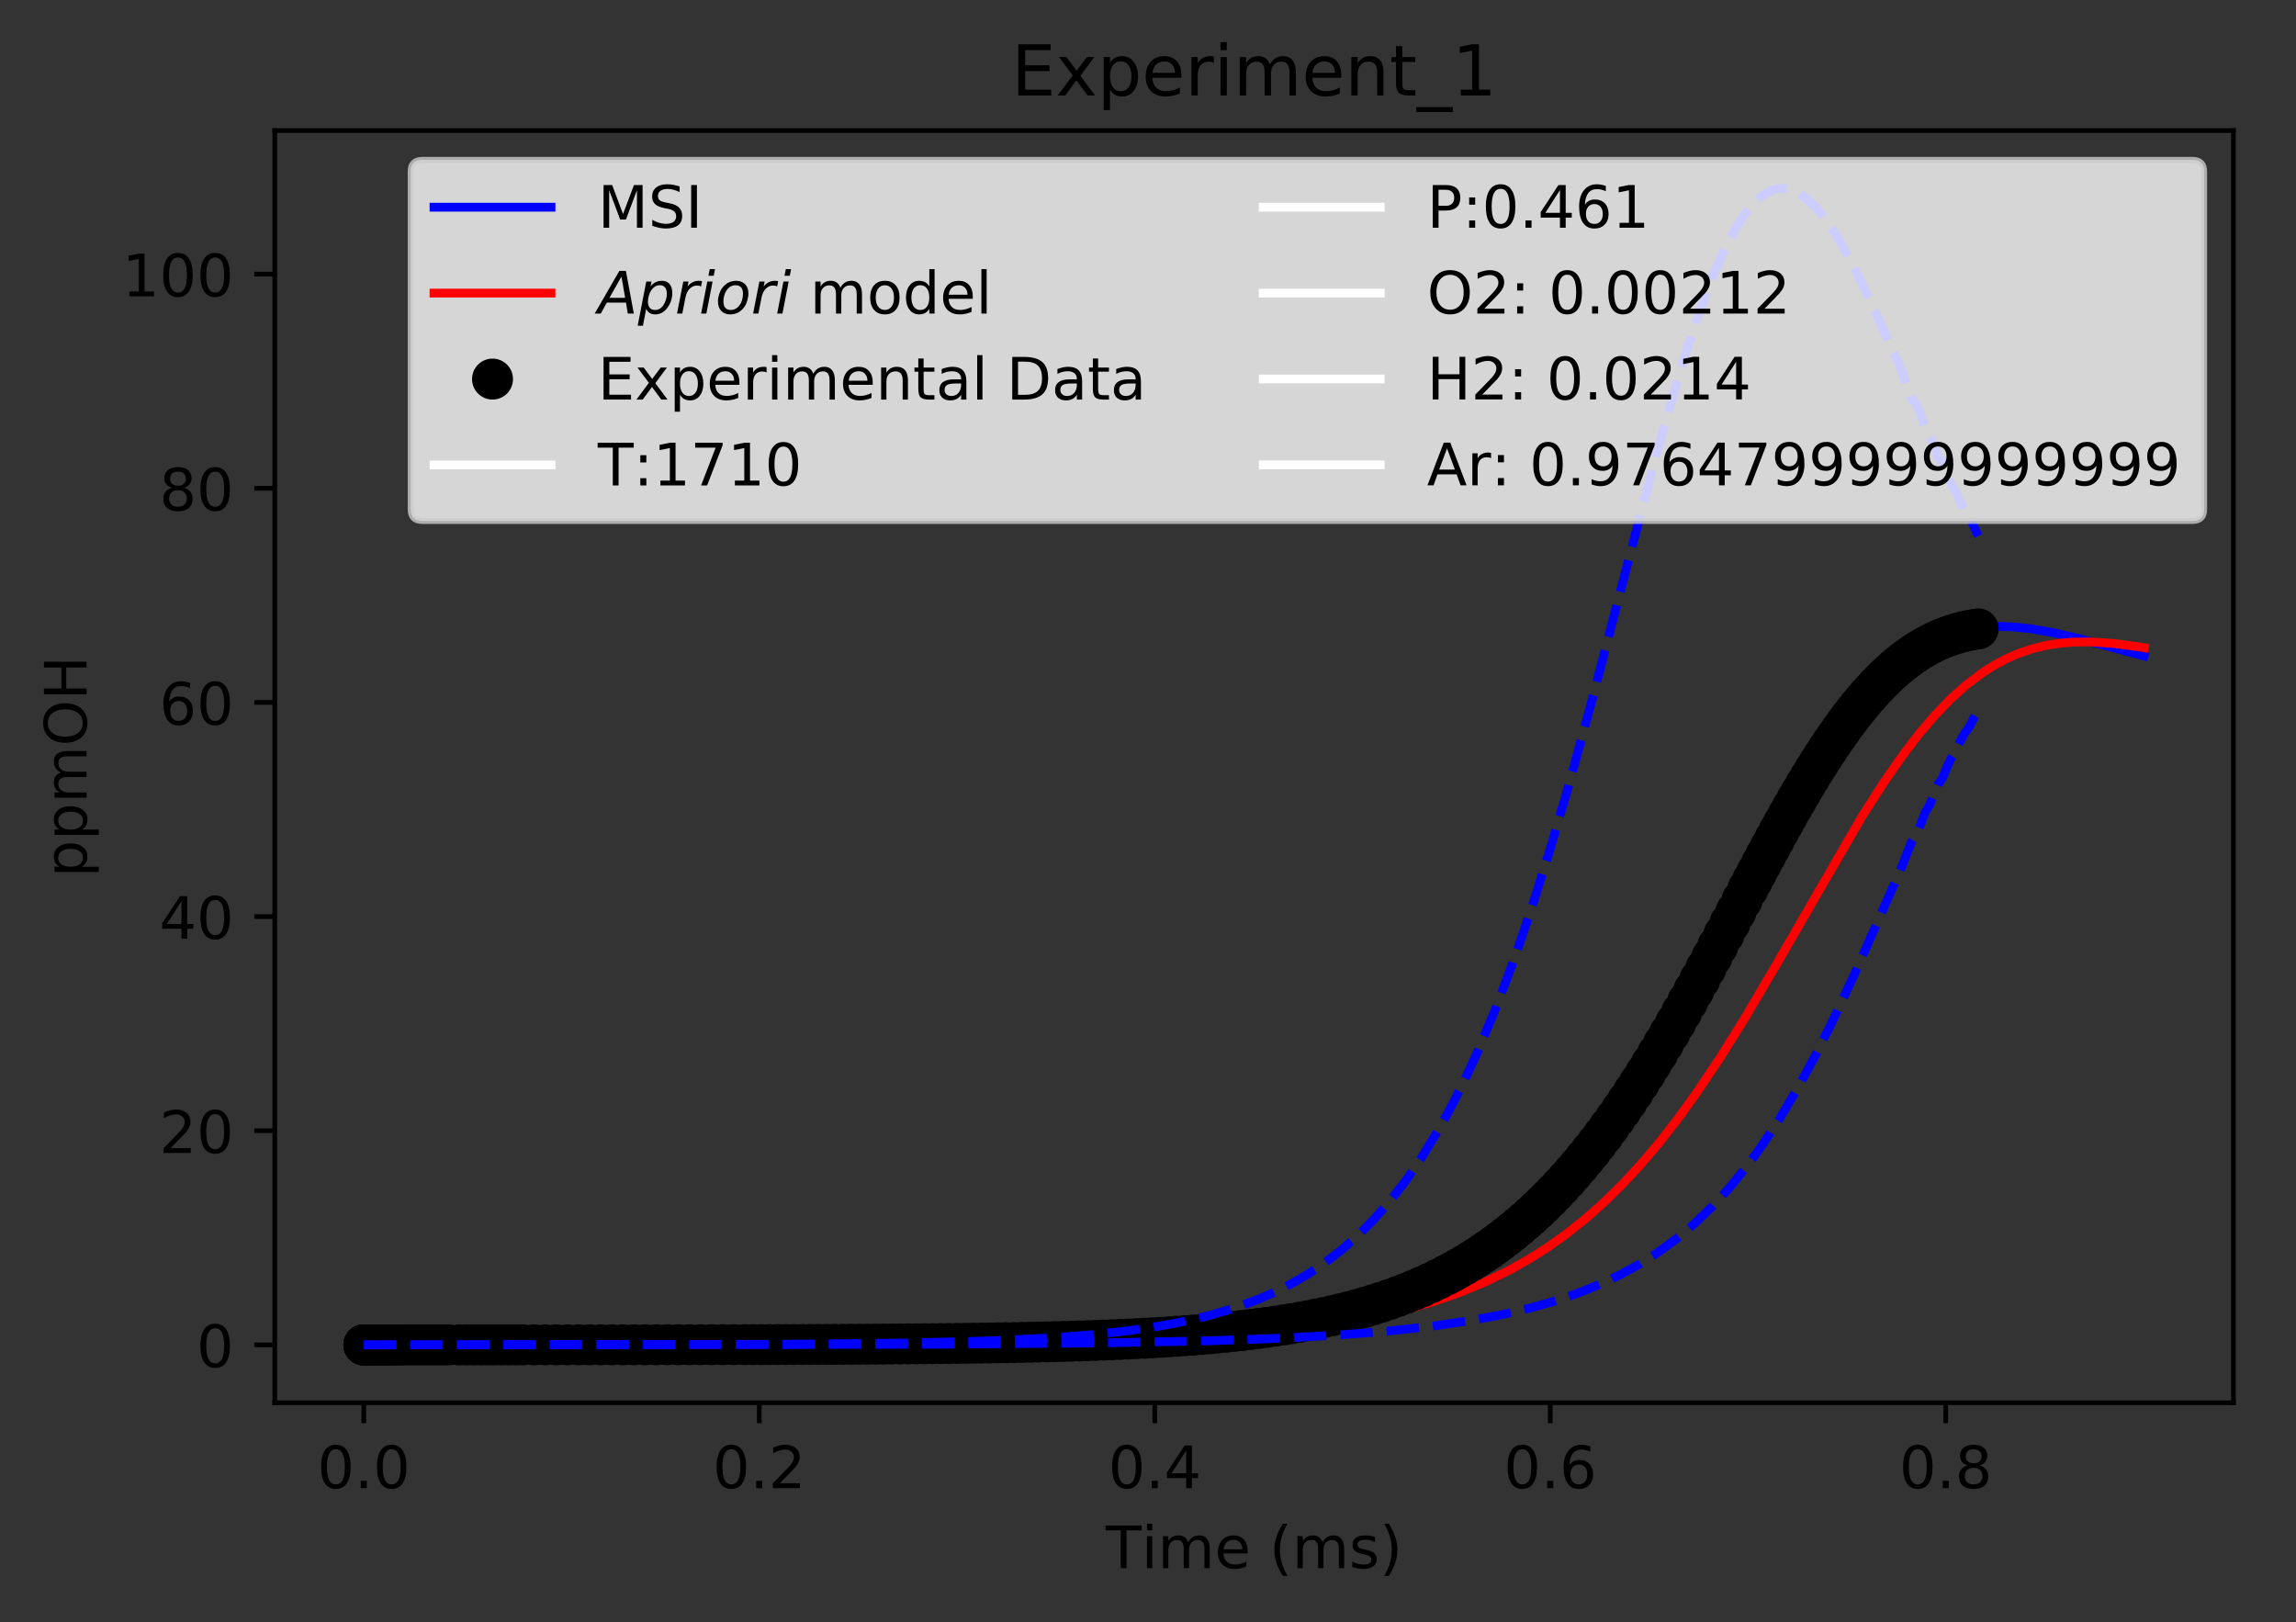<?xml version="1.0" encoding="utf-8" standalone="no"?>
<!DOCTYPE svg PUBLIC "-//W3C//DTD SVG 1.1//EN"
  "http://www.w3.org/Graphics/SVG/1.1/DTD/svg11.dtd">
<!-- Created with matplotlib (https://matplotlib.org/) -->
<svg height="277.314pt" version="1.1" viewBox="0 0 392.466 277.314" width="392.466pt" xmlns="http://www.w3.org/2000/svg" xmlns:xlink="http://www.w3.org/1999/xlink">
 <rect x="0" y="0" width="392.466" height="277.314" fill="#333333" stroke="none"/>
 <defs>
  <style type="text/css">
*{stroke-linecap:butt;stroke-linejoin:round;}
  </style>
 </defs>
 <g id="figure_1">
  <g id="patch_1">
   <path d="M 0 277.314 
L 392.466 277.314 
L 392.466 0 
L 0 0 
z
" style="fill:none;"/>
  </g>
  <g id="axes_1">
   <g id="patch_2">
    <path d="M 46.966 239.758 
L 381.766 239.758 
L 381.766 22.318 
L 46.966 22.318 
z
" style="fill:none;"/>
   </g>
   <g id="matplotlib.axis_1">
    <g id="xtick_1">
     <g id="line2d_1">
      <defs>
       <path d="M 0 0 
L 0 3.5 
" id="m51ede266d1" style="stroke:#000000;stroke-width:0.8;"/>
      </defs>
      <g>
       <use style="stroke:#000000;stroke-width:0.8;" x="62.184" xlink:href="#m51ede266d1" y="239.758"/>
      </g>
     </g>
     <g id="text_1">
      <!-- 0.0 -->
      <defs>
       <path d="M 31.781 66.406 
Q 24.172 66.406 20.328 58.906 
Q 16.5 51.422 16.5 36.375 
Q 16.5 21.391 20.328 13.891 
Q 24.172 6.391 31.781 6.391 
Q 39.453 6.391 43.281 13.891 
Q 47.125 21.391 47.125 36.375 
Q 47.125 51.422 43.281 58.906 
Q 39.453 66.406 31.781 66.406 
z
M 31.781 74.219 
Q 44.047 74.219 50.516 64.516 
Q 56.984 54.828 56.984 36.375 
Q 56.984 17.969 50.516 8.266 
Q 44.047 -1.422 31.781 -1.422 
Q 19.531 -1.422 13.062 8.266 
Q 6.594 17.969 6.594 36.375 
Q 6.594 54.828 13.062 64.516 
Q 19.531 74.219 31.781 74.219 
z
" id="DejaVuSans-48"/>
       <path d="M 10.688 12.406 
L 21 12.406 
L 21 0 
L 10.688 0 
z
" id="DejaVuSans-46"/>
      </defs>
      <g transform="translate(54.232 254.357)scale(0.1 -0.1)">
       <use xlink:href="#DejaVuSans-48"/>
       <use x="63.623" xlink:href="#DejaVuSans-46"/>
       <use x="95.41" xlink:href="#DejaVuSans-48"/>
      </g>
     </g>
    </g>
    <g id="xtick_2">
     <g id="line2d_2">
      <g>
       <use style="stroke:#000000;stroke-width:0.8;" x="129.786" xlink:href="#m51ede266d1" y="239.758"/>
      </g>
     </g>
     <g id="text_2">
      <!-- 0.2 -->
      <defs>
       <path d="M 19.188 8.297 
L 53.609 8.297 
L 53.609 0 
L 7.328 0 
L 7.328 8.297 
Q 12.938 14.109 22.625 23.891 
Q 32.328 33.688 34.812 36.531 
Q 39.547 41.844 41.422 45.531 
Q 43.312 49.219 43.312 52.781 
Q 43.312 58.594 39.234 62.25 
Q 35.156 65.922 28.609 65.922 
Q 23.969 65.922 18.812 64.312 
Q 13.672 62.703 7.812 59.422 
L 7.812 69.391 
Q 13.766 71.781 18.938 73 
Q 24.125 74.219 28.422 74.219 
Q 39.75 74.219 46.484 68.547 
Q 53.219 62.891 53.219 53.422 
Q 53.219 48.922 51.531 44.891 
Q 49.859 40.875 45.406 35.406 
Q 44.188 33.984 37.641 27.219 
Q 31.109 20.453 19.188 8.297 
z
" id="DejaVuSans-50"/>
      </defs>
      <g transform="translate(121.835 254.357)scale(0.1 -0.1)">
       <use xlink:href="#DejaVuSans-48"/>
       <use x="63.623" xlink:href="#DejaVuSans-46"/>
       <use x="95.41" xlink:href="#DejaVuSans-50"/>
      </g>
     </g>
    </g>
    <g id="xtick_3">
     <g id="line2d_3">
      <g>
       <use style="stroke:#000000;stroke-width:0.8;" x="197.389" xlink:href="#m51ede266d1" y="239.758"/>
      </g>
     </g>
     <g id="text_3">
      <!-- 0.4 -->
      <defs>
       <path d="M 37.797 64.312 
L 12.891 25.391 
L 37.797 25.391 
z
M 35.203 72.906 
L 47.609 72.906 
L 47.609 25.391 
L 58.016 25.391 
L 58.016 17.188 
L 47.609 17.188 
L 47.609 0 
L 37.797 0 
L 37.797 17.188 
L 4.891 17.188 
L 4.891 26.703 
z
" id="DejaVuSans-52"/>
      </defs>
      <g transform="translate(189.437 254.357)scale(0.1 -0.1)">
       <use xlink:href="#DejaVuSans-48"/>
       <use x="63.623" xlink:href="#DejaVuSans-46"/>
       <use x="95.41" xlink:href="#DejaVuSans-52"/>
      </g>
     </g>
    </g>
    <g id="xtick_4">
     <g id="line2d_4">
      <g>
       <use style="stroke:#000000;stroke-width:0.8;" x="264.991" xlink:href="#m51ede266d1" y="239.758"/>
      </g>
     </g>
     <g id="text_4">
      <!-- 0.6 -->
      <defs>
       <path d="M 33.016 40.375 
Q 26.375 40.375 22.484 35.828 
Q 18.609 31.297 18.609 23.391 
Q 18.609 15.531 22.484 10.953 
Q 26.375 6.391 33.016 6.391 
Q 39.656 6.391 43.531 10.953 
Q 47.406 15.531 47.406 23.391 
Q 47.406 31.297 43.531 35.828 
Q 39.656 40.375 33.016 40.375 
z
M 52.594 71.297 
L 52.594 62.312 
Q 48.875 64.062 45.094 64.984 
Q 41.312 65.922 37.594 65.922 
Q 27.828 65.922 22.672 59.328 
Q 17.531 52.734 16.797 39.406 
Q 19.672 43.656 24.016 45.922 
Q 28.375 48.188 33.594 48.188 
Q 44.578 48.188 50.953 41.516 
Q 57.328 34.859 57.328 23.391 
Q 57.328 12.156 50.688 5.359 
Q 44.047 -1.422 33.016 -1.422 
Q 20.359 -1.422 13.672 8.266 
Q 6.984 17.969 6.984 36.375 
Q 6.984 53.656 15.188 63.938 
Q 23.391 74.219 37.203 74.219 
Q 40.922 74.219 44.703 73.484 
Q 48.484 72.75 52.594 71.297 
z
" id="DejaVuSans-54"/>
      </defs>
      <g transform="translate(257.04 254.357)scale(0.1 -0.1)">
       <use xlink:href="#DejaVuSans-48"/>
       <use x="63.623" xlink:href="#DejaVuSans-46"/>
       <use x="95.41" xlink:href="#DejaVuSans-54"/>
      </g>
     </g>
    </g>
    <g id="xtick_5">
     <g id="line2d_5">
      <g>
       <use style="stroke:#000000;stroke-width:0.8;" x="332.594" xlink:href="#m51ede266d1" y="239.758"/>
      </g>
     </g>
     <g id="text_5">
      <!-- 0.8 -->
      <defs>
       <path d="M 31.781 34.625 
Q 24.75 34.625 20.719 30.859 
Q 16.703 27.094 16.703 20.516 
Q 16.703 13.922 20.719 10.156 
Q 24.75 6.391 31.781 6.391 
Q 38.812 6.391 42.859 10.172 
Q 46.922 13.969 46.922 20.516 
Q 46.922 27.094 42.891 30.859 
Q 38.875 34.625 31.781 34.625 
z
M 21.922 38.812 
Q 15.578 40.375 12.031 44.719 
Q 8.5 49.078 8.5 55.328 
Q 8.5 64.062 14.719 69.141 
Q 20.953 74.219 31.781 74.219 
Q 42.672 74.219 48.875 69.141 
Q 55.078 64.062 55.078 55.328 
Q 55.078 49.078 51.531 44.719 
Q 48 40.375 41.703 38.812 
Q 48.828 37.156 52.797 32.312 
Q 56.781 27.484 56.781 20.516 
Q 56.781 9.906 50.312 4.234 
Q 43.844 -1.422 31.781 -1.422 
Q 19.734 -1.422 13.25 4.234 
Q 6.781 9.906 6.781 20.516 
Q 6.781 27.484 10.781 32.312 
Q 14.797 37.156 21.922 38.812 
z
M 18.312 54.391 
Q 18.312 48.734 21.844 45.562 
Q 25.391 42.391 31.781 42.391 
Q 38.141 42.391 41.719 45.562 
Q 45.312 48.734 45.312 54.391 
Q 45.312 60.062 41.719 63.234 
Q 38.141 66.406 31.781 66.406 
Q 25.391 66.406 21.844 63.234 
Q 18.312 60.062 18.312 54.391 
z
" id="DejaVuSans-56"/>
      </defs>
      <g transform="translate(324.642 254.357)scale(0.1 -0.1)">
       <use xlink:href="#DejaVuSans-48"/>
       <use x="63.623" xlink:href="#DejaVuSans-46"/>
       <use x="95.41" xlink:href="#DejaVuSans-56"/>
      </g>
     </g>
    </g>
    <g id="text_6">
     <!-- Time (ms) -->
     <defs>
      <path d="M -0.297 72.906 
L 61.375 72.906 
L 61.375 64.594 
L 35.5 64.594 
L 35.5 0 
L 25.594 0 
L 25.594 64.594 
L -0.297 64.594 
z
" id="DejaVuSans-84"/>
      <path d="M 9.422 54.688 
L 18.406 54.688 
L 18.406 0 
L 9.422 0 
z
M 9.422 75.984 
L 18.406 75.984 
L 18.406 64.594 
L 9.422 64.594 
z
" id="DejaVuSans-105"/>
      <path d="M 52 44.188 
Q 55.375 50.25 60.062 53.125 
Q 64.75 56 71.094 56 
Q 79.641 56 84.281 50.016 
Q 88.922 44.047 88.922 33.016 
L 88.922 0 
L 79.891 0 
L 79.891 32.719 
Q 79.891 40.578 77.094 44.375 
Q 74.312 48.188 68.609 48.188 
Q 61.625 48.188 57.562 43.547 
Q 53.516 38.922 53.516 30.906 
L 53.516 0 
L 44.484 0 
L 44.484 32.719 
Q 44.484 40.625 41.703 44.406 
Q 38.922 48.188 33.109 48.188 
Q 26.219 48.188 22.156 43.531 
Q 18.109 38.875 18.109 30.906 
L 18.109 0 
L 9.078 0 
L 9.078 54.688 
L 18.109 54.688 
L 18.109 46.188 
Q 21.188 51.219 25.484 53.609 
Q 29.781 56 35.688 56 
Q 41.656 56 45.828 52.969 
Q 50 49.953 52 44.188 
z
" id="DejaVuSans-109"/>
      <path d="M 56.203 29.594 
L 56.203 25.203 
L 14.891 25.203 
Q 15.484 15.922 20.484 11.062 
Q 25.484 6.203 34.422 6.203 
Q 39.594 6.203 44.453 7.469 
Q 49.312 8.734 54.109 11.281 
L 54.109 2.781 
Q 49.266 0.734 44.188 -0.344 
Q 39.109 -1.422 33.891 -1.422 
Q 20.797 -1.422 13.156 6.188 
Q 5.516 13.812 5.516 26.812 
Q 5.516 40.234 12.766 48.109 
Q 20.016 56 32.328 56 
Q 43.359 56 49.781 48.891 
Q 56.203 41.797 56.203 29.594 
z
M 47.219 32.234 
Q 47.125 39.594 43.094 43.984 
Q 39.062 48.391 32.422 48.391 
Q 24.906 48.391 20.391 44.141 
Q 15.875 39.891 15.188 32.172 
z
" id="DejaVuSans-101"/>
      <path id="DejaVuSans-32"/>
      <path d="M 31 75.875 
Q 24.469 64.656 21.281 53.656 
Q 18.109 42.672 18.109 31.391 
Q 18.109 20.125 21.312 9.062 
Q 24.516 -2 31 -13.188 
L 23.188 -13.188 
Q 15.875 -1.703 12.234 9.375 
Q 8.594 20.453 8.594 31.391 
Q 8.594 42.281 12.203 53.312 
Q 15.828 64.359 23.188 75.875 
z
" id="DejaVuSans-40"/>
      <path d="M 44.281 53.078 
L 44.281 44.578 
Q 40.484 46.531 36.375 47.5 
Q 32.281 48.484 27.875 48.484 
Q 21.188 48.484 17.844 46.438 
Q 14.5 44.391 14.5 40.281 
Q 14.5 37.156 16.891 35.375 
Q 19.281 33.594 26.516 31.984 
L 29.594 31.297 
Q 39.156 29.25 43.188 25.516 
Q 47.219 21.781 47.219 15.094 
Q 47.219 7.469 41.188 3.016 
Q 35.156 -1.422 24.609 -1.422 
Q 20.219 -1.422 15.453 -0.562 
Q 10.688 0.297 5.422 2 
L 5.422 11.281 
Q 10.406 8.688 15.234 7.391 
Q 20.062 6.109 24.812 6.109 
Q 31.156 6.109 34.562 8.281 
Q 37.984 10.453 37.984 14.406 
Q 37.984 18.062 35.516 20.016 
Q 33.062 21.969 24.703 23.781 
L 21.578 24.516 
Q 13.234 26.266 9.516 29.906 
Q 5.812 33.547 5.812 39.891 
Q 5.812 47.609 11.281 51.797 
Q 16.75 56 26.812 56 
Q 31.781 56 36.172 55.266 
Q 40.578 54.547 44.281 53.078 
z
" id="DejaVuSans-115"/>
      <path d="M 8.016 75.875 
L 15.828 75.875 
Q 23.141 64.359 26.781 53.312 
Q 30.422 42.281 30.422 31.391 
Q 30.422 20.453 26.781 9.375 
Q 23.141 -1.703 15.828 -13.188 
L 8.016 -13.188 
Q 14.5 -2 17.703 9.062 
Q 20.906 20.125 20.906 31.391 
Q 20.906 42.672 17.703 53.656 
Q 14.5 64.656 8.016 75.875 
z
" id="DejaVuSans-41"/>
     </defs>
     <g transform="translate(189.012 268.035)scale(0.1 -0.1)">
      <use xlink:href="#DejaVuSans-84"/>
      <use x="61.037" xlink:href="#DejaVuSans-105"/>
      <use x="88.82" xlink:href="#DejaVuSans-109"/>
      <use x="186.232" xlink:href="#DejaVuSans-101"/>
      <use x="247.756" xlink:href="#DejaVuSans-32"/>
      <use x="279.543" xlink:href="#DejaVuSans-40"/>
      <use x="318.557" xlink:href="#DejaVuSans-109"/>
      <use x="415.969" xlink:href="#DejaVuSans-115"/>
      <use x="468.068" xlink:href="#DejaVuSans-41"/>
     </g>
    </g>
   </g>
   <g id="matplotlib.axis_2">
    <g id="ytick_1">
     <g id="line2d_6">
      <defs>
       <path d="M 0 0 
L -3.5 0 
" id="mcebdbf7524" style="stroke:#000000;stroke-width:0.8;"/>
      </defs>
      <g>
       <use style="stroke:#000000;stroke-width:0.8;" x="46.966" xlink:href="#mcebdbf7524" y="229.874"/>
      </g>
     </g>
     <g id="text_7">
      <!-- 0 -->
      <g transform="translate(33.603 233.674)scale(0.1 -0.1)">
       <use xlink:href="#DejaVuSans-48"/>
      </g>
     </g>
    </g>
    <g id="ytick_2">
     <g id="line2d_7">
      <g>
       <use style="stroke:#000000;stroke-width:0.8;" x="46.966" xlink:href="#mcebdbf7524" y="193.27"/>
      </g>
     </g>
     <g id="text_8">
      <!-- 20 -->
      <g transform="translate(27.241 197.069)scale(0.1 -0.1)">
       <use xlink:href="#DejaVuSans-50"/>
       <use x="63.623" xlink:href="#DejaVuSans-48"/>
      </g>
     </g>
    </g>
    <g id="ytick_3">
     <g id="line2d_8">
      <g>
       <use style="stroke:#000000;stroke-width:0.8;" x="46.966" xlink:href="#mcebdbf7524" y="156.665"/>
      </g>
     </g>
     <g id="text_9">
      <!-- 40 -->
      <g transform="translate(27.241 160.465)scale(0.1 -0.1)">
       <use xlink:href="#DejaVuSans-52"/>
       <use x="63.623" xlink:href="#DejaVuSans-48"/>
      </g>
     </g>
    </g>
    <g id="ytick_4">
     <g id="line2d_9">
      <g>
       <use style="stroke:#000000;stroke-width:0.8;" x="46.966" xlink:href="#mcebdbf7524" y="120.061"/>
      </g>
     </g>
     <g id="text_10">
      <!-- 60 -->
      <g transform="translate(27.241 123.86)scale(0.1 -0.1)">
       <use xlink:href="#DejaVuSans-54"/>
       <use x="63.623" xlink:href="#DejaVuSans-48"/>
      </g>
     </g>
    </g>
    <g id="ytick_5">
     <g id="line2d_10">
      <g>
       <use style="stroke:#000000;stroke-width:0.8;" x="46.966" xlink:href="#mcebdbf7524" y="83.456"/>
      </g>
     </g>
     <g id="text_11">
      <!-- 80 -->
      <g transform="translate(27.241 87.255)scale(0.1 -0.1)">
       <use xlink:href="#DejaVuSans-56"/>
       <use x="63.623" xlink:href="#DejaVuSans-48"/>
      </g>
     </g>
    </g>
    <g id="ytick_6">
     <g id="line2d_11">
      <g>
       <use style="stroke:#000000;stroke-width:0.8;" x="46.966" xlink:href="#mcebdbf7524" y="46.852"/>
      </g>
     </g>
     <g id="text_12">
      <!-- 100 -->
      <defs>
       <path d="M 12.406 8.297 
L 28.516 8.297 
L 28.516 63.922 
L 10.984 60.406 
L 10.984 69.391 
L 28.422 72.906 
L 38.281 72.906 
L 38.281 8.297 
L 54.391 8.297 
L 54.391 0 
L 12.406 0 
z
" id="DejaVuSans-49"/>
      </defs>
      <g transform="translate(20.878 50.651)scale(0.1 -0.1)">
       <use xlink:href="#DejaVuSans-49"/>
       <use x="63.623" xlink:href="#DejaVuSans-48"/>
       <use x="127.246" xlink:href="#DejaVuSans-48"/>
      </g>
     </g>
    </g>
    <g id="text_13">
     <!-- ppmOH -->
     <defs>
      <path d="M 18.109 8.203 
L 18.109 -20.797 
L 9.078 -20.797 
L 9.078 54.688 
L 18.109 54.688 
L 18.109 46.391 
Q 20.953 51.266 25.266 53.625 
Q 29.594 56 35.594 56 
Q 45.562 56 51.781 48.094 
Q 58.016 40.188 58.016 27.297 
Q 58.016 14.406 51.781 6.484 
Q 45.562 -1.422 35.594 -1.422 
Q 29.594 -1.422 25.266 0.953 
Q 20.953 3.328 18.109 8.203 
z
M 48.688 27.297 
Q 48.688 37.203 44.609 42.844 
Q 40.531 48.484 33.406 48.484 
Q 26.266 48.484 22.188 42.844 
Q 18.109 37.203 18.109 27.297 
Q 18.109 17.391 22.188 11.75 
Q 26.266 6.109 33.406 6.109 
Q 40.531 6.109 44.609 11.75 
Q 48.688 17.391 48.688 27.297 
z
" id="DejaVuSans-112"/>
      <path d="M 39.406 66.219 
Q 28.656 66.219 22.328 58.203 
Q 16.016 50.203 16.016 36.375 
Q 16.016 22.609 22.328 14.594 
Q 28.656 6.594 39.406 6.594 
Q 50.141 6.594 56.422 14.594 
Q 62.703 22.609 62.703 36.375 
Q 62.703 50.203 56.422 58.203 
Q 50.141 66.219 39.406 66.219 
z
M 39.406 74.219 
Q 54.734 74.219 63.906 63.938 
Q 73.094 53.656 73.094 36.375 
Q 73.094 19.141 63.906 8.859 
Q 54.734 -1.422 39.406 -1.422 
Q 24.031 -1.422 14.812 8.828 
Q 5.609 19.094 5.609 36.375 
Q 5.609 53.656 14.812 63.938 
Q 24.031 74.219 39.406 74.219 
z
" id="DejaVuSans-79"/>
      <path d="M 9.812 72.906 
L 19.672 72.906 
L 19.672 43.016 
L 55.516 43.016 
L 55.516 72.906 
L 65.375 72.906 
L 65.375 0 
L 55.516 0 
L 55.516 34.719 
L 19.672 34.719 
L 19.672 0 
L 9.812 0 
z
" id="DejaVuSans-72"/>
     </defs>
     <g transform="translate(14.798 149.953)rotate(-90)scale(0.1 -0.1)">
      <use xlink:href="#DejaVuSans-112"/>
      <use x="63.477" xlink:href="#DejaVuSans-112"/>
      <use x="126.953" xlink:href="#DejaVuSans-109"/>
      <use x="224.365" xlink:href="#DejaVuSans-79"/>
      <use x="303.076" xlink:href="#DejaVuSans-72"/>
     </g>
    </g>
   </g>
   <g id="line2d_12">
    <path clip-path="url(#pc41945fd75)" d="M 62.184 229.874 
L 146.015 229.765 
L 169.751 229.538 
L 185.109 229.185 
L 196.279 228.716 
L 204.656 228.167 
L 211.637 227.519 
L 218.619 226.629 
L 224.204 225.686 
L 229.788 224.477 
L 233.977 223.355 
L 238.166 222.01 
L 242.355 220.402 
L 246.543 218.487 
L 250.006 216.636 
L 253.105 214.748 
L 256.205 212.619 
L 259.304 210.224 
L 262.404 207.543 
L 265.503 204.555 
L 268.602 201.24 
L 271.702 197.585 
L 274.801 193.58 
L 277.901 189.223 
L 281 184.523 
L 285.133 177.755 
L 289.266 170.489 
L 294.431 160.9 
L 306.118 138.971 
L 309.954 132.359 
L 312.736 127.927 
L 315.519 123.864 
L 318.301 120.218 
L 321.083 117.022 
L 323.865 114.293 
L 325.72 112.737 
L 328.023 111.093 
L 330.231 109.808 
L 332.242 108.875 
L 334.211 108.167 
L 336.598 107.561 
L 339.088 107.196 
L 341.579 107.069 
L 344.07 107.146 
L 347.183 107.476 
L 350.919 108.134 
L 355.278 109.138 
L 363.372 111.288 
L 366.486 112.119 
L 366.486 112.119 
" style="fill:none;stroke:#0000ff;stroke-linecap:square;stroke-width:1.5;"/>
   </g>
   <g id="line2d_13">
    <path clip-path="url(#pc41945fd75)" d="M 62.184 229.874 
L 148.807 229.77 
L 174.353 229.544 
L 189.965 229.21 
L 201.319 228.775 
L 211.254 228.17 
L 218.35 227.545 
L 225.446 226.696 
L 231.123 225.804 
L 236.8 224.67 
L 241.058 223.623 
L 245.316 222.376 
L 249.574 220.892 
L 253.831 219.132 
L 258.089 217.055 
L 261.606 215.065 
L 264.753 213.052 
L 267.9 210.798 
L 271.047 208.282 
L 274.193 205.488 
L 277.34 202.398 
L 280.487 199 
L 283.634 195.285 
L 286.78 191.251 
L 289.927 186.903 
L 294.123 180.642 
L 298.319 173.913 
L 303.563 164.998 
L 318.26 139.592 
L 322.061 133.652 
L 325.314 128.989 
L 328.019 125.46 
L 330.723 122.281 
L 333.428 119.473 
L 336.133 117.047 
L 338.838 115.001 
L 340.866 113.712 
L 342.895 112.626 
L 344.924 111.733 
L 347.429 110.88 
L 349.811 110.304 
L 352.193 109.934 
L 354.59 109.744 
L 357.47 109.725 
L 361.31 109.984 
L 365.848 110.594 
L 366.547 110.71 
L 366.547 110.71 
" style="fill:none;stroke:#ff0000;stroke-linecap:square;stroke-width:1.5;"/>
   </g>
   <g id="line2d_14">
    <defs>
     <path d="M 0 3 
C 0.796 3 1.559 2.684 2.121 2.121 
C 2.684 1.559 3 0.796 3 0 
C 3 -0.796 2.684 -1.559 2.121 -2.121 
C 1.559 -2.684 0.796 -3 0 -3 
C -0.796 -3 -1.559 -2.684 -2.121 -2.121 
C -2.684 -1.559 -3 -0.796 -3 0 
C -3 0.796 -2.684 1.559 -2.121 2.121 
C -1.559 2.684 -0.796 3 0 3 
z
" id="md1b0354de0" style="stroke:#000000;"/>
    </defs>
    <g clip-path="url(#pc41945fd75)">
     <use style="stroke:#000000;" x="62.184" xlink:href="#md1b0354de0" y="229.874"/>
     <use style="stroke:#000000;" x="62.186" xlink:href="#md1b0354de0" y="229.874"/>
     <use style="stroke:#000000;" x="62.21" xlink:href="#md1b0354de0" y="229.874"/>
     <use style="stroke:#000000;" x="62.233" xlink:href="#md1b0354de0" y="229.874"/>
     <use style="stroke:#000000;" x="62.257" xlink:href="#md1b0354de0" y="229.874"/>
     <use style="stroke:#000000;" x="62.298" xlink:href="#md1b0354de0" y="229.874"/>
     <use style="stroke:#000000;" x="62.365" xlink:href="#md1b0354de0" y="229.874"/>
     <use style="stroke:#000000;" x="62.432" xlink:href="#md1b0354de0" y="229.874"/>
     <use style="stroke:#000000;" x="62.5" xlink:href="#md1b0354de0" y="229.874"/>
     <use style="stroke:#000000;" x="62.626" xlink:href="#md1b0354de0" y="229.874"/>
     <use style="stroke:#000000;" x="62.753" xlink:href="#md1b0354de0" y="229.874"/>
     <use style="stroke:#000000;" x="62.879" xlink:href="#md1b0354de0" y="229.874"/>
     <use style="stroke:#000000;" x="63.006" xlink:href="#md1b0354de0" y="229.874"/>
     <use style="stroke:#000000;" x="63.203" xlink:href="#md1b0354de0" y="229.874"/>
     <use style="stroke:#000000;" x="63.4" xlink:href="#md1b0354de0" y="229.874"/>
     <use style="stroke:#000000;" x="63.597" xlink:href="#md1b0354de0" y="229.874"/>
     <use style="stroke:#000000;" x="63.794" xlink:href="#md1b0354de0" y="229.874"/>
     <use style="stroke:#000000;" x="63.991" xlink:href="#md1b0354de0" y="229.874"/>
     <use style="stroke:#000000;" x="64.188" xlink:href="#md1b0354de0" y="229.874"/>
     <use style="stroke:#000000;" x="64.385" xlink:href="#md1b0354de0" y="229.874"/>
     <use style="stroke:#000000;" x="64.582" xlink:href="#md1b0354de0" y="229.874"/>
     <use style="stroke:#000000;" x="64.779" xlink:href="#md1b0354de0" y="229.874"/>
     <use style="stroke:#000000;" x="64.976" xlink:href="#md1b0354de0" y="229.874"/>
     <use style="stroke:#000000;" x="65.285" xlink:href="#md1b0354de0" y="229.874"/>
     <use style="stroke:#000000;" x="65.594" xlink:href="#md1b0354de0" y="229.874"/>
     <use style="stroke:#000000;" x="65.903" xlink:href="#md1b0354de0" y="229.874"/>
     <use style="stroke:#000000;" x="66.212" xlink:href="#md1b0354de0" y="229.874"/>
     <use style="stroke:#000000;" x="66.522" xlink:href="#md1b0354de0" y="229.874"/>
     <use style="stroke:#000000;" x="66.831" xlink:href="#md1b0354de0" y="229.874"/>
     <use style="stroke:#000000;" x="67.14" xlink:href="#md1b0354de0" y="229.874"/>
     <use style="stroke:#000000;" x="67.449" xlink:href="#md1b0354de0" y="229.874"/>
     <use style="stroke:#000000;" x="67.954" xlink:href="#md1b0354de0" y="229.874"/>
     <use style="stroke:#000000;" x="68.459" xlink:href="#md1b0354de0" y="229.874"/>
     <use style="stroke:#000000;" x="68.963" xlink:href="#md1b0354de0" y="229.874"/>
     <use style="stroke:#000000;" x="69.815" xlink:href="#md1b0354de0" y="229.874"/>
     <use style="stroke:#000000;" x="70.666" xlink:href="#md1b0354de0" y="229.874"/>
     <use style="stroke:#000000;" x="71.517" xlink:href="#md1b0354de0" y="229.874"/>
     <use style="stroke:#000000;" x="72.368" xlink:href="#md1b0354de0" y="229.873"/>
     <use style="stroke:#000000;" x="73.219" xlink:href="#md1b0354de0" y="229.873"/>
     <use style="stroke:#000000;" x="74.07" xlink:href="#md1b0354de0" y="229.873"/>
     <use style="stroke:#000000;" x="74.921" xlink:href="#md1b0354de0" y="229.873"/>
     <use style="stroke:#000000;" x="75.772" xlink:href="#md1b0354de0" y="229.873"/>
     <use style="stroke:#000000;" x="76.623" xlink:href="#md1b0354de0" y="229.873"/>
     <use style="stroke:#000000;" x="78.504" xlink:href="#md1b0354de0" y="229.872"/>
     <use style="stroke:#000000;" x="79.716" xlink:href="#md1b0354de0" y="229.872"/>
     <use style="stroke:#000000;" x="80.929" xlink:href="#md1b0354de0" y="229.872"/>
     <use style="stroke:#000000;" x="82.142" xlink:href="#md1b0354de0" y="229.871"/>
     <use style="stroke:#000000;" x="83.354" xlink:href="#md1b0354de0" y="229.871"/>
     <use style="stroke:#000000;" x="84.567" xlink:href="#md1b0354de0" y="229.871"/>
     <use style="stroke:#000000;" x="85.779" xlink:href="#md1b0354de0" y="229.87"/>
     <use style="stroke:#000000;" x="86.992" xlink:href="#md1b0354de0" y="229.87"/>
     <use style="stroke:#000000;" x="88.204" xlink:href="#md1b0354de0" y="229.87"/>
     <use style="stroke:#000000;" x="89.417" xlink:href="#md1b0354de0" y="229.869"/>
     <use style="stroke:#000000;" x="91.313" xlink:href="#md1b0354de0" y="229.868"/>
     <use style="stroke:#000000;" x="93.208" xlink:href="#md1b0354de0" y="229.868"/>
     <use style="stroke:#000000;" x="95.104" xlink:href="#md1b0354de0" y="229.867"/>
     <use style="stroke:#000000;" x="97" xlink:href="#md1b0354de0" y="229.866"/>
     <use style="stroke:#000000;" x="98.896" xlink:href="#md1b0354de0" y="229.865"/>
     <use style="stroke:#000000;" x="100.792" xlink:href="#md1b0354de0" y="229.864"/>
     <use style="stroke:#000000;" x="102.688" xlink:href="#md1b0354de0" y="229.862"/>
     <use style="stroke:#000000;" x="104.583" xlink:href="#md1b0354de0" y="229.861"/>
     <use style="stroke:#000000;" x="106.479" xlink:href="#md1b0354de0" y="229.86"/>
     <use style="stroke:#000000;" x="108.375" xlink:href="#md1b0354de0" y="229.858"/>
     <use style="stroke:#000000;" x="110.271" xlink:href="#md1b0354de0" y="229.856"/>
     <use style="stroke:#000000;" x="112.167" xlink:href="#md1b0354de0" y="229.854"/>
     <use style="stroke:#000000;" x="114.063" xlink:href="#md1b0354de0" y="229.852"/>
     <use style="stroke:#000000;" x="115.958" xlink:href="#md1b0354de0" y="229.85"/>
     <use style="stroke:#000000;" x="117.854" xlink:href="#md1b0354de0" y="229.847"/>
     <use style="stroke:#000000;" x="119.75" xlink:href="#md1b0354de0" y="229.844"/>
     <use style="stroke:#000000;" x="121.646" xlink:href="#md1b0354de0" y="229.841"/>
     <use style="stroke:#000000;" x="123.542" xlink:href="#md1b0354de0" y="229.838"/>
     <use style="stroke:#000000;" x="125.438" xlink:href="#md1b0354de0" y="229.834"/>
     <use style="stroke:#000000;" x="127.334" xlink:href="#md1b0354de0" y="229.83"/>
     <use style="stroke:#000000;" x="128.727" xlink:href="#md1b0354de0" y="229.827"/>
     <use style="stroke:#000000;" x="130.121" xlink:href="#md1b0354de0" y="229.824"/>
     <use style="stroke:#000000;" x="131.515" xlink:href="#md1b0354de0" y="229.82"/>
     <use style="stroke:#000000;" x="132.909" xlink:href="#md1b0354de0" y="229.816"/>
     <use style="stroke:#000000;" x="134.303" xlink:href="#md1b0354de0" y="229.812"/>
     <use style="stroke:#000000;" x="135.697" xlink:href="#md1b0354de0" y="229.808"/>
     <use style="stroke:#000000;" x="137.091" xlink:href="#md1b0354de0" y="229.803"/>
     <use style="stroke:#000000;" x="138.485" xlink:href="#md1b0354de0" y="229.798"/>
     <use style="stroke:#000000;" x="139.879" xlink:href="#md1b0354de0" y="229.792"/>
     <use style="stroke:#000000;" x="141.273" xlink:href="#md1b0354de0" y="229.787"/>
     <use style="stroke:#000000;" x="142.667" xlink:href="#md1b0354de0" y="229.781"/>
     <use style="stroke:#000000;" x="144.061" xlink:href="#md1b0354de0" y="229.774"/>
     <use style="stroke:#000000;" x="145.455" xlink:href="#md1b0354de0" y="229.767"/>
     <use style="stroke:#000000;" x="146.849" xlink:href="#md1b0354de0" y="229.76"/>
     <use style="stroke:#000000;" x="148.242" xlink:href="#md1b0354de0" y="229.752"/>
     <use style="stroke:#000000;" x="149.636" xlink:href="#md1b0354de0" y="229.743"/>
     <use style="stroke:#000000;" x="151.03" xlink:href="#md1b0354de0" y="229.734"/>
     <use style="stroke:#000000;" x="152.424" xlink:href="#md1b0354de0" y="229.725"/>
     <use style="stroke:#000000;" x="153.818" xlink:href="#md1b0354de0" y="229.714"/>
     <use style="stroke:#000000;" x="155.212" xlink:href="#md1b0354de0" y="229.703"/>
     <use style="stroke:#000000;" x="156.606" xlink:href="#md1b0354de0" y="229.692"/>
     <use style="stroke:#000000;" x="158" xlink:href="#md1b0354de0" y="229.679"/>
     <use style="stroke:#000000;" x="159.394" xlink:href="#md1b0354de0" y="229.666"/>
     <use style="stroke:#000000;" x="160.788" xlink:href="#md1b0354de0" y="229.652"/>
     <use style="stroke:#000000;" x="162.182" xlink:href="#md1b0354de0" y="229.637"/>
     <use style="stroke:#000000;" x="163.576" xlink:href="#md1b0354de0" y="229.62"/>
     <use style="stroke:#000000;" x="164.97" xlink:href="#md1b0354de0" y="229.603"/>
     <use style="stroke:#000000;" x="166.364" xlink:href="#md1b0354de0" y="229.585"/>
     <use style="stroke:#000000;" x="167.758" xlink:href="#md1b0354de0" y="229.565"/>
     <use style="stroke:#000000;" x="169.151" xlink:href="#md1b0354de0" y="229.544"/>
     <use style="stroke:#000000;" x="170.545" xlink:href="#md1b0354de0" y="229.522"/>
     <use style="stroke:#000000;" x="171.939" xlink:href="#md1b0354de0" y="229.498"/>
     <use style="stroke:#000000;" x="173.333" xlink:href="#md1b0354de0" y="229.472"/>
     <use style="stroke:#000000;" x="174.727" xlink:href="#md1b0354de0" y="229.445"/>
     <use style="stroke:#000000;" x="176.121" xlink:href="#md1b0354de0" y="229.416"/>
     <use style="stroke:#000000;" x="177.515" xlink:href="#md1b0354de0" y="229.385"/>
     <use style="stroke:#000000;" x="178.909" xlink:href="#md1b0354de0" y="229.352"/>
     <use style="stroke:#000000;" x="180.303" xlink:href="#md1b0354de0" y="229.317"/>
     <use style="stroke:#000000;" x="181.697" xlink:href="#md1b0354de0" y="229.279"/>
     <use style="stroke:#000000;" x="183.091" xlink:href="#md1b0354de0" y="229.239"/>
     <use style="stroke:#000000;" x="184.485" xlink:href="#md1b0354de0" y="229.197"/>
     <use style="stroke:#000000;" x="185.879" xlink:href="#md1b0354de0" y="229.151"/>
     <use style="stroke:#000000;" x="187.273" xlink:href="#md1b0354de0" y="229.102"/>
     <use style="stroke:#000000;" x="188.667" xlink:href="#md1b0354de0" y="229.05"/>
     <use style="stroke:#000000;" x="190.06" xlink:href="#md1b0354de0" y="228.995"/>
     <use style="stroke:#000000;" x="191.454" xlink:href="#md1b0354de0" y="228.936"/>
     <use style="stroke:#000000;" x="192.848" xlink:href="#md1b0354de0" y="228.873"/>
     <use style="stroke:#000000;" x="194.242" xlink:href="#md1b0354de0" y="228.806"/>
     <use style="stroke:#000000;" x="195.636" xlink:href="#md1b0354de0" y="228.735"/>
     <use style="stroke:#000000;" x="197.03" xlink:href="#md1b0354de0" y="228.658"/>
     <use style="stroke:#000000;" x="198.424" xlink:href="#md1b0354de0" y="228.577"/>
     <use style="stroke:#000000;" x="199.818" xlink:href="#md1b0354de0" y="228.49"/>
     <use style="stroke:#000000;" x="201.212" xlink:href="#md1b0354de0" y="228.398"/>
     <use style="stroke:#000000;" x="202.606" xlink:href="#md1b0354de0" y="228.299"/>
     <use style="stroke:#000000;" x="204" xlink:href="#md1b0354de0" y="228.194"/>
     <use style="stroke:#000000;" x="205.394" xlink:href="#md1b0354de0" y="228.082"/>
     <use style="stroke:#000000;" x="206.788" xlink:href="#md1b0354de0" y="227.963"/>
     <use style="stroke:#000000;" x="208.182" xlink:href="#md1b0354de0" y="227.835"/>
     <use style="stroke:#000000;" x="209.575" xlink:href="#md1b0354de0" y="227.7"/>
     <use style="stroke:#000000;" x="210.969" xlink:href="#md1b0354de0" y="227.555"/>
     <use style="stroke:#000000;" x="212.363" xlink:href="#md1b0354de0" y="227.401"/>
     <use style="stroke:#000000;" x="213.757" xlink:href="#md1b0354de0" y="227.237"/>
     <use style="stroke:#000000;" x="215.151" xlink:href="#md1b0354de0" y="227.063"/>
     <use style="stroke:#000000;" x="216.545" xlink:href="#md1b0354de0" y="226.877"/>
     <use style="stroke:#000000;" x="217.939" xlink:href="#md1b0354de0" y="226.678"/>
     <use style="stroke:#000000;" x="219.333" xlink:href="#md1b0354de0" y="226.467"/>
     <use style="stroke:#000000;" x="220.727" xlink:href="#md1b0354de0" y="226.243"/>
     <use style="stroke:#000000;" x="222.121" xlink:href="#md1b0354de0" y="226.004"/>
     <use style="stroke:#000000;" x="223.515" xlink:href="#md1b0354de0" y="225.749"/>
     <use style="stroke:#000000;" x="224.909" xlink:href="#md1b0354de0" y="225.478"/>
     <use style="stroke:#000000;" x="226.303" xlink:href="#md1b0354de0" y="225.19"/>
     <use style="stroke:#000000;" x="227.697" xlink:href="#md1b0354de0" y="224.884"/>
     <use style="stroke:#000000;" x="229.091" xlink:href="#md1b0354de0" y="224.558"/>
     <use style="stroke:#000000;" x="230.484" xlink:href="#md1b0354de0" y="224.211"/>
     <use style="stroke:#000000;" x="231.878" xlink:href="#md1b0354de0" y="223.843"/>
     <use style="stroke:#000000;" x="233.272" xlink:href="#md1b0354de0" y="223.452"/>
     <use style="stroke:#000000;" x="234.666" xlink:href="#md1b0354de0" y="223.036"/>
     <use style="stroke:#000000;" x="236.06" xlink:href="#md1b0354de0" y="222.594"/>
     <use style="stroke:#000000;" x="237.454" xlink:href="#md1b0354de0" y="222.125"/>
     <use style="stroke:#000000;" x="238.848" xlink:href="#md1b0354de0" y="221.628"/>
     <use style="stroke:#000000;" x="240.242" xlink:href="#md1b0354de0" y="221.1"/>
     <use style="stroke:#000000;" x="241.636" xlink:href="#md1b0354de0" y="220.54"/>
     <use style="stroke:#000000;" x="243.03" xlink:href="#md1b0354de0" y="219.946"/>
     <use style="stroke:#000000;" x="244.424" xlink:href="#md1b0354de0" y="219.317"/>
     <use style="stroke:#000000;" x="245.818" xlink:href="#md1b0354de0" y="218.65"/>
     <use style="stroke:#000000;" x="247.212" xlink:href="#md1b0354de0" y="217.945"/>
     <use style="stroke:#000000;" x="248.244" xlink:href="#md1b0354de0" y="217.396"/>
     <use style="stroke:#000000;" x="249.275" xlink:href="#md1b0354de0" y="216.824"/>
     <use style="stroke:#000000;" x="250.307" xlink:href="#md1b0354de0" y="216.228"/>
     <use style="stroke:#000000;" x="251.339" xlink:href="#md1b0354de0" y="215.607"/>
     <use style="stroke:#000000;" x="252.371" xlink:href="#md1b0354de0" y="214.961"/>
     <use style="stroke:#000000;" x="253.403" xlink:href="#md1b0354de0" y="214.287"/>
     <use style="stroke:#000000;" x="254.435" xlink:href="#md1b0354de0" y="213.587"/>
     <use style="stroke:#000000;" x="255.467" xlink:href="#md1b0354de0" y="212.858"/>
     <use style="stroke:#000000;" x="256.499" xlink:href="#md1b0354de0" y="212.1"/>
     <use style="stroke:#000000;" x="257.531" xlink:href="#md1b0354de0" y="211.312"/>
     <use style="stroke:#000000;" x="258.562" xlink:href="#md1b0354de0" y="210.494"/>
     <use style="stroke:#000000;" x="259.594" xlink:href="#md1b0354de0" y="209.643"/>
     <use style="stroke:#000000;" x="260.626" xlink:href="#md1b0354de0" y="208.761"/>
     <use style="stroke:#000000;" x="261.658" xlink:href="#md1b0354de0" y="207.845"/>
     <use style="stroke:#000000;" x="262.69" xlink:href="#md1b0354de0" y="206.896"/>
     <use style="stroke:#000000;" x="263.722" xlink:href="#md1b0354de0" y="205.912"/>
     <use style="stroke:#000000;" x="264.754" xlink:href="#md1b0354de0" y="204.893"/>
     <use style="stroke:#000000;" x="265.786" xlink:href="#md1b0354de0" y="203.838"/>
     <use style="stroke:#000000;" x="266.818" xlink:href="#md1b0354de0" y="202.746"/>
     <use style="stroke:#000000;" x="267.85" xlink:href="#md1b0354de0" y="201.617"/>
     <use style="stroke:#000000;" x="268.881" xlink:href="#md1b0354de0" y="200.451"/>
     <use style="stroke:#000000;" x="269.913" xlink:href="#md1b0354de0" y="199.247"/>
     <use style="stroke:#000000;" x="270.945" xlink:href="#md1b0354de0" y="198.004"/>
     <use style="stroke:#000000;" x="271.977" xlink:href="#md1b0354de0" y="196.723"/>
     <use style="stroke:#000000;" x="273.009" xlink:href="#md1b0354de0" y="195.403"/>
     <use style="stroke:#000000;" x="274.041" xlink:href="#md1b0354de0" y="194.045"/>
     <use style="stroke:#000000;" x="275.073" xlink:href="#md1b0354de0" y="192.647"/>
     <use style="stroke:#000000;" x="276.105" xlink:href="#md1b0354de0" y="191.211"/>
     <use style="stroke:#000000;" x="277.137" xlink:href="#md1b0354de0" y="189.736"/>
     <use style="stroke:#000000;" x="278.168" xlink:href="#md1b0354de0" y="188.223"/>
     <use style="stroke:#000000;" x="279.2" xlink:href="#md1b0354de0" y="186.673"/>
     <use style="stroke:#000000;" x="280.232" xlink:href="#md1b0354de0" y="185.086"/>
     <use style="stroke:#000000;" x="281.264" xlink:href="#md1b0354de0" y="183.463"/>
     <use style="stroke:#000000;" x="282.296" xlink:href="#md1b0354de0" y="181.804"/>
     <use style="stroke:#000000;" x="283.328" xlink:href="#md1b0354de0" y="180.112"/>
     <use style="stroke:#000000;" x="284.36" xlink:href="#md1b0354de0" y="178.386"/>
     <use style="stroke:#000000;" x="285.392" xlink:href="#md1b0354de0" y="176.63"/>
     <use style="stroke:#000000;" x="286.424" xlink:href="#md1b0354de0" y="174.844"/>
     <use style="stroke:#000000;" x="287.456" xlink:href="#md1b0354de0" y="173.03"/>
     <use style="stroke:#000000;" x="288.487" xlink:href="#md1b0354de0" y="171.19"/>
     <use style="stroke:#000000;" x="289.519" xlink:href="#md1b0354de0" y="169.326"/>
     <use style="stroke:#000000;" x="290.551" xlink:href="#md1b0354de0" y="167.441"/>
     <use style="stroke:#000000;" x="291.583" xlink:href="#md1b0354de0" y="165.537"/>
     <use style="stroke:#000000;" x="292.615" xlink:href="#md1b0354de0" y="163.617"/>
     <use style="stroke:#000000;" x="293.647" xlink:href="#md1b0354de0" y="161.683"/>
     <use style="stroke:#000000;" x="294.679" xlink:href="#md1b0354de0" y="159.739"/>
     <use style="stroke:#000000;" x="295.711" xlink:href="#md1b0354de0" y="157.787"/>
     <use style="stroke:#000000;" x="296.743" xlink:href="#md1b0354de0" y="155.831"/>
     <use style="stroke:#000000;" x="297.774" xlink:href="#md1b0354de0" y="153.875"/>
     <use style="stroke:#000000;" x="298.806" xlink:href="#md1b0354de0" y="151.921"/>
     <use style="stroke:#000000;" x="299.563" xlink:href="#md1b0354de0" y="150.492"/>
     <use style="stroke:#000000;" x="300.319" xlink:href="#md1b0354de0" y="149.068"/>
     <use style="stroke:#000000;" x="301.076" xlink:href="#md1b0354de0" y="147.65"/>
     <use style="stroke:#000000;" x="301.832" xlink:href="#md1b0354de0" y="146.239"/>
     <use style="stroke:#000000;" x="302.589" xlink:href="#md1b0354de0" y="144.838"/>
     <use style="stroke:#000000;" x="303.345" xlink:href="#md1b0354de0" y="143.447"/>
     <use style="stroke:#000000;" x="304.102" xlink:href="#md1b0354de0" y="142.068"/>
     <use style="stroke:#000000;" x="304.858" xlink:href="#md1b0354de0" y="140.703"/>
     <use style="stroke:#000000;" x="305.615" xlink:href="#md1b0354de0" y="139.352"/>
     <use style="stroke:#000000;" x="306.371" xlink:href="#md1b0354de0" y="138.017"/>
     <use style="stroke:#000000;" x="307.128" xlink:href="#md1b0354de0" y="136.7"/>
     <use style="stroke:#000000;" x="307.885" xlink:href="#md1b0354de0" y="135.402"/>
     <use style="stroke:#000000;" x="308.641" xlink:href="#md1b0354de0" y="134.124"/>
     <use style="stroke:#000000;" x="309.398" xlink:href="#md1b0354de0" y="132.868"/>
     <use style="stroke:#000000;" x="310.154" xlink:href="#md1b0354de0" y="131.634"/>
     <use style="stroke:#000000;" x="310.911" xlink:href="#md1b0354de0" y="130.425"/>
     <use style="stroke:#000000;" x="311.667" xlink:href="#md1b0354de0" y="129.24"/>
     <use style="stroke:#000000;" x="312.424" xlink:href="#md1b0354de0" y="128.082"/>
     <use style="stroke:#000000;" x="313.18" xlink:href="#md1b0354de0" y="126.951"/>
     <use style="stroke:#000000;" x="313.937" xlink:href="#md1b0354de0" y="125.848"/>
     <use style="stroke:#000000;" x="314.693" xlink:href="#md1b0354de0" y="124.774"/>
     <use style="stroke:#000000;" x="315.45" xlink:href="#md1b0354de0" y="123.731"/>
     <use style="stroke:#000000;" x="316.206" xlink:href="#md1b0354de0" y="122.718"/>
     <use style="stroke:#000000;" x="316.963" xlink:href="#md1b0354de0" y="121.736"/>
     <use style="stroke:#000000;" x="317.719" xlink:href="#md1b0354de0" y="120.787"/>
     <use style="stroke:#000000;" x="318.476" xlink:href="#md1b0354de0" y="119.87"/>
     <use style="stroke:#000000;" x="319.232" xlink:href="#md1b0354de0" y="118.987"/>
     <use style="stroke:#000000;" x="319.989" xlink:href="#md1b0354de0" y="118.136"/>
     <use style="stroke:#000000;" x="320.745" xlink:href="#md1b0354de0" y="117.32"/>
     <use style="stroke:#000000;" x="321.502" xlink:href="#md1b0354de0" y="116.538"/>
     <use style="stroke:#000000;" x="322.258" xlink:href="#md1b0354de0" y="115.789"/>
     <use style="stroke:#000000;" x="323.015" xlink:href="#md1b0354de0" y="115.075"/>
     <use style="stroke:#000000;" x="323.771" xlink:href="#md1b0354de0" y="114.395"/>
     <use style="stroke:#000000;" x="324.528" xlink:href="#md1b0354de0" y="113.75"/>
     <use style="stroke:#000000;" x="325.284" xlink:href="#md1b0354de0" y="113.138"/>
     <use style="stroke:#000000;" x="326.041" xlink:href="#md1b0354de0" y="112.56"/>
     <use style="stroke:#000000;" x="326.797" xlink:href="#md1b0354de0" y="112.016"/>
     <use style="stroke:#000000;" x="327.554" xlink:href="#md1b0354de0" y="111.505"/>
     <use style="stroke:#000000;" x="328.31" xlink:href="#md1b0354de0" y="111.026"/>
     <use style="stroke:#000000;" x="329.067" xlink:href="#md1b0354de0" y="110.58"/>
     <use style="stroke:#000000;" x="329.823" xlink:href="#md1b0354de0" y="110.165"/>
     <use style="stroke:#000000;" x="330.58" xlink:href="#md1b0354de0" y="109.782"/>
     <use style="stroke:#000000;" x="331.336" xlink:href="#md1b0354de0" y="109.429"/>
     <use style="stroke:#000000;" x="332.093" xlink:href="#md1b0354de0" y="109.105"/>
     <use style="stroke:#000000;" x="332.849" xlink:href="#md1b0354de0" y="108.811"/>
     <use style="stroke:#000000;" x="333.606" xlink:href="#md1b0354de0" y="108.545"/>
     <use style="stroke:#000000;" x="334.362" xlink:href="#md1b0354de0" y="108.306"/>
     <use style="stroke:#000000;" x="335.119" xlink:href="#md1b0354de0" y="108.094"/>
     <use style="stroke:#000000;" x="335.875" xlink:href="#md1b0354de0" y="107.908"/>
     <use style="stroke:#000000;" x="336.632" xlink:href="#md1b0354de0" y="107.746"/>
     <use style="stroke:#000000;" x="337.388" xlink:href="#md1b0354de0" y="107.609"/>
     <use style="stroke:#000000;" x="338.145" xlink:href="#md1b0354de0" y="107.494"/>
    </g>
   </g>
   <g id="line2d_15">
    <path clip-path="url(#pc41945fd75)" d="M 62.184 229.874 
L 134.303 229.772 
L 155.212 229.553 
L 169.151 229.194 
L 178.909 228.728 
L 185.879 228.21 
L 192.848 227.463 
L 198.424 226.632 
L 202.606 225.828 
L 206.788 224.829 
L 210.969 223.589 
L 215.151 222.051 
L 217.939 220.829 
L 220.727 219.422 
L 223.515 217.804 
L 226.303 215.948 
L 229.091 213.82 
L 231.878 211.388 
L 234.666 208.612 
L 237.454 205.452 
L 240.242 201.866 
L 243.03 197.809 
L 245.818 193.237 
L 248.244 188.814 
L 250.307 184.692 
L 252.371 180.228 
L 255.467 172.868 
L 258.562 164.686 
L 261.658 155.675 
L 264.754 145.86 
L 267.85 135.301 
L 271.977 120.26 
L 278.168 96.512 
L 283.328 76.972 
L 286.424 66.039 
L 288.487 59.302 
L 290.551 53.129 
L 292.615 47.619 
L 294.679 42.86 
L 296.743 38.925 
L 297.774 37.284 
L 299.563 34.963 
L 301.076 33.563 
L 302.589 32.644 
L 303.345 32.376 
L 304.102 32.228 
L 304.858 32.202 
L 305.615 32.293 
L 307.128 32.829 
L 308.641 33.822 
L 310.154 35.22 
L 311.667 37.008 
L 313.18 39.151 
L 314.693 41.594 
L 316.963 45.775 
L 319.989 52.011 
L 322.258 57.106 
L 323.015 58.983 
L 324.528 61.946 
L 326.797 68.26 
L 327.554 69.037 
L 328.31 70.785 
L 329.067 73.193 
L 329.823 74.189 
L 331.336 78.172 
L 332.093 79.06 
L 332.849 81.24 
L 333.606 82.866 
L 334.362 84.095 
L 335.119 85.862 
L 335.875 87.242 
L 336.632 88.255 
L 338.145 91.619 
L 338.145 91.619 
" style="fill:none;stroke:#0000ff;stroke-dasharray:5.55,2.4;stroke-dashoffset:0;stroke-width:1.5;"/>
   </g>
   <g id="line2d_16">
    <path clip-path="url(#pc41945fd75)" d="M 62.184 229.874 
L 159.394 229.768 
L 188.667 229.531 
L 206.788 229.17 
L 219.333 228.717 
L 229.091 228.169 
L 237.454 227.496 
L 244.424 226.731 
L 251.339 225.722 
L 256.499 224.755 
L 261.658 223.55 
L 265.786 222.374 
L 269.913 220.965 
L 274.041 219.274 
L 277.137 217.785 
L 280.232 216.074 
L 283.328 214.108 
L 286.424 211.849 
L 289.519 209.259 
L 292.615 206.294 
L 295.711 202.912 
L 298.806 199.074 
L 301.076 195.95 
L 304.102 191.359 
L 307.128 186.271 
L 310.154 180.695 
L 313.18 174.663 
L 316.963 166.575 
L 322.258 154.576 
L 323.771 151.15 
L 324.528 149.53 
L 326.797 143.801 
L 327.554 142.613 
L 328.31 140.92 
L 329.067 138.851 
L 329.823 137.613 
L 331.336 133.992 
L 332.093 132.897 
L 332.849 130.984 
L 333.606 129.441 
L 334.362 128.189 
L 335.119 126.576 
L 335.875 125.258 
L 336.632 124.225 
L 338.145 121.214 
L 338.145 121.214 
" style="fill:none;stroke:#0000ff;stroke-dasharray:5.55,2.4;stroke-dashoffset:0;stroke-width:1.5;"/>
   </g>
   <g id="line2d_17"/>
   <g id="line2d_18"/>
   <g id="line2d_19"/>
   <g id="line2d_20"/>
   <g id="line2d_21"/>
   <g id="patch_3">
    <path d="M 46.966 239.758 
L 46.966 22.318 
" style="fill:none;stroke:#000000;stroke-linecap:square;stroke-linejoin:miter;stroke-width:0.8;"/>
   </g>
   <g id="patch_4">
    <path d="M 381.766 239.758 
L 381.766 22.318 
" style="fill:none;stroke:#000000;stroke-linecap:square;stroke-linejoin:miter;stroke-width:0.8;"/>
   </g>
   <g id="patch_5">
    <path d="M 46.966 239.758 
L 381.766 239.758 
" style="fill:none;stroke:#000000;stroke-linecap:square;stroke-linejoin:miter;stroke-width:0.8;"/>
   </g>
   <g id="patch_6">
    <path d="M 46.966 22.318 
L 381.766 22.318 
" style="fill:none;stroke:#000000;stroke-linecap:square;stroke-linejoin:miter;stroke-width:0.8;"/>
   </g>
   <g id="text_14">
    <!-- Experiment_1 -->
    <defs>
     <path d="M 9.812 72.906 
L 55.906 72.906 
L 55.906 64.594 
L 19.672 64.594 
L 19.672 43.016 
L 54.391 43.016 
L 54.391 34.719 
L 19.672 34.719 
L 19.672 8.297 
L 56.781 8.297 
L 56.781 0 
L 9.812 0 
z
" id="DejaVuSans-69"/>
     <path d="M 54.891 54.688 
L 35.109 28.078 
L 55.906 0 
L 45.312 0 
L 29.391 21.484 
L 13.484 0 
L 2.875 0 
L 24.125 28.609 
L 4.688 54.688 
L 15.281 54.688 
L 29.781 35.203 
L 44.281 54.688 
z
" id="DejaVuSans-120"/>
     <path d="M 41.109 46.297 
Q 39.594 47.172 37.812 47.578 
Q 36.031 48 33.891 48 
Q 26.266 48 22.188 43.047 
Q 18.109 38.094 18.109 28.812 
L 18.109 0 
L 9.078 0 
L 9.078 54.688 
L 18.109 54.688 
L 18.109 46.188 
Q 20.953 51.172 25.484 53.578 
Q 30.031 56 36.531 56 
Q 37.453 56 38.578 55.875 
Q 39.703 55.766 41.062 55.516 
z
" id="DejaVuSans-114"/>
     <path d="M 54.891 33.016 
L 54.891 0 
L 45.906 0 
L 45.906 32.719 
Q 45.906 40.484 42.875 44.328 
Q 39.844 48.188 33.797 48.188 
Q 26.516 48.188 22.312 43.547 
Q 18.109 38.922 18.109 30.906 
L 18.109 0 
L 9.078 0 
L 9.078 54.688 
L 18.109 54.688 
L 18.109 46.188 
Q 21.344 51.125 25.703 53.562 
Q 30.078 56 35.797 56 
Q 45.219 56 50.047 50.172 
Q 54.891 44.344 54.891 33.016 
z
" id="DejaVuSans-110"/>
     <path d="M 18.312 70.219 
L 18.312 54.688 
L 36.812 54.688 
L 36.812 47.703 
L 18.312 47.703 
L 18.312 18.016 
Q 18.312 11.328 20.141 9.422 
Q 21.969 7.516 27.594 7.516 
L 36.812 7.516 
L 36.812 0 
L 27.594 0 
Q 17.188 0 13.234 3.875 
Q 9.281 7.766 9.281 18.016 
L 9.281 47.703 
L 2.688 47.703 
L 2.688 54.688 
L 9.281 54.688 
L 9.281 70.219 
z
" id="DejaVuSans-116"/>
     <path d="M 50.984 -16.609 
L 50.984 -23.578 
L -0.984 -23.578 
L -0.984 -16.609 
z
" id="DejaVuSans-95"/>
    </defs>
    <g transform="translate(172.88 16.318)scale(0.12 -0.12)">
     <use xlink:href="#DejaVuSans-69"/>
     <use x="63.184" xlink:href="#DejaVuSans-120"/>
     <use x="122.363" xlink:href="#DejaVuSans-112"/>
     <use x="185.84" xlink:href="#DejaVuSans-101"/>
     <use x="247.363" xlink:href="#DejaVuSans-114"/>
     <use x="288.477" xlink:href="#DejaVuSans-105"/>
     <use x="316.26" xlink:href="#DejaVuSans-109"/>
     <use x="413.672" xlink:href="#DejaVuSans-101"/>
     <use x="475.195" xlink:href="#DejaVuSans-110"/>
     <use x="538.574" xlink:href="#DejaVuSans-116"/>
     <use x="577.783" xlink:href="#DejaVuSans-95"/>
     <use x="627.783" xlink:href="#DejaVuSans-49"/>
    </g>
   </g>
   <g id="legend_1">
    <g id="patch_7">
     <path d="M 72.188 89.052 
L 374.766 89.052 
Q 376.766 89.052 376.766 87.052 
L 376.766 29.318 
Q 376.766 27.318 374.766 27.318 
L 72.188 27.318 
Q 70.188 27.318 70.188 29.318 
L 70.188 87.052 
Q 70.188 89.052 72.188 89.052 
z
" style="fill:#ffffff;opacity:0.8;stroke:#cccccc;stroke-linejoin:miter;"/>
    </g>
    <g id="line2d_22">
     <path d="M 74.188 35.417 
L 94.188 35.417 
" style="fill:none;stroke:#0000ff;stroke-linecap:square;stroke-width:1.5;"/>
    </g>
    <g id="line2d_23"/>
    <g id="text_15">
     <!-- MSI -->
     <defs>
      <path d="M 9.812 72.906 
L 24.516 72.906 
L 43.109 23.297 
L 61.812 72.906 
L 76.516 72.906 
L 76.516 0 
L 66.891 0 
L 66.891 64.016 
L 48.094 14.016 
L 38.188 14.016 
L 19.391 64.016 
L 19.391 0 
L 9.812 0 
z
" id="DejaVuSans-77"/>
      <path d="M 53.516 70.516 
L 53.516 60.891 
Q 47.906 63.578 42.922 64.891 
Q 37.938 66.219 33.297 66.219 
Q 25.25 66.219 20.875 63.094 
Q 16.5 59.969 16.5 54.203 
Q 16.5 49.359 19.406 46.891 
Q 22.312 44.438 30.422 42.922 
L 36.375 41.703 
Q 47.406 39.594 52.656 34.297 
Q 57.906 29 57.906 20.125 
Q 57.906 9.516 50.797 4.047 
Q 43.703 -1.422 29.984 -1.422 
Q 24.812 -1.422 18.969 -0.25 
Q 13.141 0.922 6.891 3.219 
L 6.891 13.375 
Q 12.891 10.016 18.656 8.297 
Q 24.422 6.594 29.984 6.594 
Q 38.422 6.594 43.016 9.906 
Q 47.609 13.234 47.609 19.391 
Q 47.609 24.75 44.312 27.781 
Q 41.016 30.812 33.5 32.328 
L 27.484 33.5 
Q 16.453 35.688 11.516 40.375 
Q 6.594 45.062 6.594 53.422 
Q 6.594 63.094 13.406 68.656 
Q 20.219 74.219 32.172 74.219 
Q 37.312 74.219 42.625 73.281 
Q 47.953 72.359 53.516 70.516 
z
" id="DejaVuSans-83"/>
      <path d="M 9.812 72.906 
L 19.672 72.906 
L 19.672 0 
L 9.812 0 
z
" id="DejaVuSans-73"/>
     </defs>
     <g transform="translate(102.188 38.917)scale(0.1 -0.1)">
      <use xlink:href="#DejaVuSans-77"/>
      <use x="86.279" xlink:href="#DejaVuSans-83"/>
      <use x="149.756" xlink:href="#DejaVuSans-73"/>
     </g>
    </g>
    <g id="line2d_24">
     <path d="M 74.188 50.096 
L 94.188 50.096 
" style="fill:none;stroke:#ff0000;stroke-linecap:square;stroke-width:1.5;"/>
    </g>
    <g id="line2d_25"/>
    <g id="text_16">
     <!-- $\it{A priori}$ model -->
     <defs>
      <path d="M 36.812 72.906 
L 48 72.906 
L 61.531 0 
L 51.219 0 
L 48.188 18.703 
L 15.375 18.703 
L 5.078 0 
L -5.328 0 
z
M 40.375 63.188 
L 19.922 26.906 
L 46.688 26.906 
z
" id="DejaVuSans-Oblique-65"/>
      <path d="M 49.609 33.688 
Q 49.609 40.875 46.484 44.672 
Q 43.359 48.484 37.5 48.484 
Q 33.5 48.484 29.859 46.438 
Q 26.219 44.391 23.391 40.484 
Q 20.609 36.625 18.938 31.156 
Q 17.281 25.688 17.281 20.312 
Q 17.281 13.484 20.406 9.797 
Q 23.531 6.109 29.297 6.109 
Q 33.547 6.109 37.188 8.109 
Q 40.828 10.109 43.406 13.922 
Q 46.188 17.922 47.891 23.344 
Q 49.609 28.766 49.609 33.688 
z
M 21.781 46.391 
Q 25.391 51.125 30.297 53.562 
Q 35.203 56 41.219 56 
Q 49.609 56 54.25 50.5 
Q 58.891 45.016 58.891 35.109 
Q 58.891 27 56 19.656 
Q 53.125 12.312 47.703 6.5 
Q 44.094 2.641 39.547 0.609 
Q 35.016 -1.422 29.984 -1.422 
Q 24.172 -1.422 20.219 1 
Q 16.266 3.422 14.312 8.203 
L 8.688 -20.797 
L -0.297 -20.797 
L 14.406 54.688 
L 23.391 54.688 
z
" id="DejaVuSans-Oblique-112"/>
      <path d="M 44.578 46.391 
Q 43.219 47.125 41.453 47.516 
Q 39.703 47.906 37.703 47.906 
Q 30.516 47.906 25.141 42.453 
Q 19.781 37.016 18.016 27.875 
L 12.5 0 
L 3.516 0 
L 14.203 54.688 
L 23.188 54.688 
L 21.484 46.188 
Q 25.047 50.922 30 53.453 
Q 34.969 56 40.578 56 
Q 42.047 56 43.453 55.828 
Q 44.875 55.672 46.297 55.281 
z
" id="DejaVuSans-Oblique-114"/>
      <path d="M 18.312 75.984 
L 27.297 75.984 
L 25.094 64.594 
L 16.109 64.594 
z
M 14.203 54.688 
L 23.188 54.688 
L 12.5 0 
L 3.516 0 
z
" id="DejaVuSans-Oblique-105"/>
      <path d="M 25.391 -1.422 
Q 15.766 -1.422 10.172 4.516 
Q 4.594 10.453 4.594 20.703 
Q 4.594 26.656 6.516 32.828 
Q 8.453 39.016 11.531 43.219 
Q 16.359 49.75 22.312 52.875 
Q 28.266 56 35.797 56 
Q 45.125 56 50.859 50.188 
Q 56.594 44.391 56.594 35.016 
Q 56.594 28.516 54.688 22.062 
Q 52.781 15.625 49.703 11.375 
Q 44.922 4.828 38.969 1.703 
Q 33.016 -1.422 25.391 -1.422 
z
M 13.922 21 
Q 13.922 13.578 17.016 9.891 
Q 20.125 6.203 26.422 6.203 
Q 35.453 6.203 41.375 14.078 
Q 47.312 21.969 47.312 34.078 
Q 47.312 41.156 44.141 44.766 
Q 40.969 48.391 34.812 48.391 
Q 29.734 48.391 25.781 46.016 
Q 21.828 43.656 18.703 38.812 
Q 16.406 35.203 15.156 30.562 
Q 13.922 25.922 13.922 21 
z
" id="DejaVuSans-Oblique-111"/>
      <path d="M 30.609 48.391 
Q 23.391 48.391 19.188 42.75 
Q 14.984 37.109 14.984 27.297 
Q 14.984 17.484 19.156 11.844 
Q 23.344 6.203 30.609 6.203 
Q 37.797 6.203 41.984 11.859 
Q 46.188 17.531 46.188 27.297 
Q 46.188 37.016 41.984 42.703 
Q 37.797 48.391 30.609 48.391 
z
M 30.609 56 
Q 42.328 56 49.016 48.375 
Q 55.719 40.766 55.719 27.297 
Q 55.719 13.875 49.016 6.219 
Q 42.328 -1.422 30.609 -1.422 
Q 18.844 -1.422 12.172 6.219 
Q 5.516 13.875 5.516 27.297 
Q 5.516 40.766 12.172 48.375 
Q 18.844 56 30.609 56 
z
" id="DejaVuSans-111"/>
      <path d="M 45.406 46.391 
L 45.406 75.984 
L 54.391 75.984 
L 54.391 0 
L 45.406 0 
L 45.406 8.203 
Q 42.578 3.328 38.25 0.953 
Q 33.938 -1.422 27.875 -1.422 
Q 17.969 -1.422 11.734 6.484 
Q 5.516 14.406 5.516 27.297 
Q 5.516 40.188 11.734 48.094 
Q 17.969 56 27.875 56 
Q 33.938 56 38.25 53.625 
Q 42.578 51.266 45.406 46.391 
z
M 14.797 27.297 
Q 14.797 17.391 18.875 11.75 
Q 22.953 6.109 30.078 6.109 
Q 37.203 6.109 41.297 11.75 
Q 45.406 17.391 45.406 27.297 
Q 45.406 37.203 41.297 42.844 
Q 37.203 48.484 30.078 48.484 
Q 22.953 48.484 18.875 42.844 
Q 14.797 37.203 14.797 27.297 
z
" id="DejaVuSans-100"/>
      <path d="M 9.422 75.984 
L 18.406 75.984 
L 18.406 0 
L 9.422 0 
z
" id="DejaVuSans-108"/>
     </defs>
     <g transform="translate(102.188 53.596)scale(0.1 -0.1)">
      <use transform="translate(0 0.016)" xlink:href="#DejaVuSans-Oblique-65"/>
      <use transform="translate(68.408 0.016)" xlink:href="#DejaVuSans-Oblique-112"/>
      <use transform="translate(131.885 0.016)" xlink:href="#DejaVuSans-Oblique-114"/>
      <use transform="translate(172.998 0.016)" xlink:href="#DejaVuSans-Oblique-105"/>
      <use transform="translate(200.781 0.016)" xlink:href="#DejaVuSans-Oblique-111"/>
      <use transform="translate(261.963 0.016)" xlink:href="#DejaVuSans-Oblique-114"/>
      <use transform="translate(303.076 0.016)" xlink:href="#DejaVuSans-Oblique-105"/>
      <use transform="translate(330.859 0.016)" xlink:href="#DejaVuSans-32"/>
      <use transform="translate(362.646 0.016)" xlink:href="#DejaVuSans-109"/>
      <use transform="translate(460.059 0.016)" xlink:href="#DejaVuSans-111"/>
      <use transform="translate(521.24 0.016)" xlink:href="#DejaVuSans-100"/>
      <use transform="translate(584.717 0.016)" xlink:href="#DejaVuSans-101"/>
      <use transform="translate(646.24 0.016)" xlink:href="#DejaVuSans-108"/>
     </g>
    </g>
    <g id="line2d_26"/>
    <g id="line2d_27">
     <g>
      <use style="stroke:#000000;" x="84.188" xlink:href="#md1b0354de0" y="64.795"/>
     </g>
    </g>
    <g id="text_17">
     <!-- Experimental Data -->
     <defs>
      <path d="M 34.281 27.484 
Q 23.391 27.484 19.188 25 
Q 14.984 22.516 14.984 16.5 
Q 14.984 11.719 18.141 8.906 
Q 21.297 6.109 26.703 6.109 
Q 34.188 6.109 38.703 11.406 
Q 43.219 16.703 43.219 25.484 
L 43.219 27.484 
z
M 52.203 31.203 
L 52.203 0 
L 43.219 0 
L 43.219 8.297 
Q 40.141 3.328 35.547 0.953 
Q 30.953 -1.422 24.312 -1.422 
Q 15.922 -1.422 10.953 3.297 
Q 6 8.016 6 15.922 
Q 6 25.141 12.172 29.828 
Q 18.359 34.516 30.609 34.516 
L 43.219 34.516 
L 43.219 35.406 
Q 43.219 41.609 39.141 45 
Q 35.062 48.391 27.688 48.391 
Q 23 48.391 18.547 47.266 
Q 14.109 46.141 10.016 43.891 
L 10.016 52.203 
Q 14.938 54.109 19.578 55.047 
Q 24.219 56 28.609 56 
Q 40.484 56 46.344 49.844 
Q 52.203 43.703 52.203 31.203 
z
" id="DejaVuSans-97"/>
      <path d="M 19.672 64.797 
L 19.672 8.109 
L 31.594 8.109 
Q 46.688 8.109 53.688 14.938 
Q 60.688 21.781 60.688 36.531 
Q 60.688 51.172 53.688 57.984 
Q 46.688 64.797 31.594 64.797 
z
M 9.812 72.906 
L 30.078 72.906 
Q 51.266 72.906 61.172 64.094 
Q 71.094 55.281 71.094 36.531 
Q 71.094 17.672 61.125 8.828 
Q 51.172 0 30.078 0 
L 9.812 0 
z
" id="DejaVuSans-68"/>
     </defs>
     <g transform="translate(102.188 68.295)scale(0.1 -0.1)">
      <use xlink:href="#DejaVuSans-69"/>
      <use x="63.184" xlink:href="#DejaVuSans-120"/>
      <use x="122.363" xlink:href="#DejaVuSans-112"/>
      <use x="185.84" xlink:href="#DejaVuSans-101"/>
      <use x="247.363" xlink:href="#DejaVuSans-114"/>
      <use x="288.477" xlink:href="#DejaVuSans-105"/>
      <use x="316.26" xlink:href="#DejaVuSans-109"/>
      <use x="413.672" xlink:href="#DejaVuSans-101"/>
      <use x="475.195" xlink:href="#DejaVuSans-110"/>
      <use x="538.574" xlink:href="#DejaVuSans-116"/>
      <use x="577.783" xlink:href="#DejaVuSans-97"/>
      <use x="639.062" xlink:href="#DejaVuSans-108"/>
      <use x="666.846" xlink:href="#DejaVuSans-32"/>
      <use x="698.633" xlink:href="#DejaVuSans-68"/>
      <use x="775.635" xlink:href="#DejaVuSans-97"/>
      <use x="836.914" xlink:href="#DejaVuSans-116"/>
      <use x="876.123" xlink:href="#DejaVuSans-97"/>
     </g>
    </g>
    <g id="line2d_28">
     <path d="M 74.188 79.473 
L 94.188 79.473 
" style="fill:none;stroke:#ffffff;stroke-linecap:square;stroke-width:1.5;"/>
    </g>
    <g id="line2d_29"/>
    <g id="text_18">
     <!-- T:1710 -->
     <defs>
      <path d="M 11.719 12.406 
L 22.016 12.406 
L 22.016 0 
L 11.719 0 
z
M 11.719 51.703 
L 22.016 51.703 
L 22.016 39.312 
L 11.719 39.312 
z
" id="DejaVuSans-58"/>
      <path d="M 8.203 72.906 
L 55.078 72.906 
L 55.078 68.703 
L 28.609 0 
L 18.312 0 
L 43.219 64.594 
L 8.203 64.594 
z
" id="DejaVuSans-55"/>
     </defs>
     <g transform="translate(102.188 82.973)scale(0.1 -0.1)">
      <use xlink:href="#DejaVuSans-84"/>
      <use x="60.912" xlink:href="#DejaVuSans-58"/>
      <use x="94.604" xlink:href="#DejaVuSans-49"/>
      <use x="158.227" xlink:href="#DejaVuSans-55"/>
      <use x="221.85" xlink:href="#DejaVuSans-49"/>
      <use x="285.473" xlink:href="#DejaVuSans-48"/>
     </g>
    </g>
    <g id="line2d_30">
     <path d="M 215.928 35.417 
L 235.928 35.417 
" style="fill:none;stroke:#ffffff;stroke-linecap:square;stroke-width:1.5;"/>
    </g>
    <g id="line2d_31"/>
    <g id="text_19">
     <!-- P:0.461 -->
     <defs>
      <path d="M 19.672 64.797 
L 19.672 37.406 
L 32.078 37.406 
Q 38.969 37.406 42.719 40.969 
Q 46.484 44.531 46.484 51.125 
Q 46.484 57.672 42.719 61.234 
Q 38.969 64.797 32.078 64.797 
z
M 9.812 72.906 
L 32.078 72.906 
Q 44.344 72.906 50.609 67.359 
Q 56.891 61.812 56.891 51.125 
Q 56.891 40.328 50.609 34.812 
Q 44.344 29.297 32.078 29.297 
L 19.672 29.297 
L 19.672 0 
L 9.812 0 
z
" id="DejaVuSans-80"/>
     </defs>
     <g transform="translate(243.928 38.917)scale(0.1 -0.1)">
      <use xlink:href="#DejaVuSans-80"/>
      <use x="60.303" xlink:href="#DejaVuSans-58"/>
      <use x="93.994" xlink:href="#DejaVuSans-48"/>
      <use x="157.617" xlink:href="#DejaVuSans-46"/>
      <use x="189.404" xlink:href="#DejaVuSans-52"/>
      <use x="253.027" xlink:href="#DejaVuSans-54"/>
      <use x="316.65" xlink:href="#DejaVuSans-49"/>
     </g>
    </g>
    <g id="line2d_32">
     <path d="M 215.928 50.095 
L 235.928 50.095 
" style="fill:none;stroke:#ffffff;stroke-linecap:square;stroke-width:1.5;"/>
    </g>
    <g id="line2d_33"/>
    <g id="text_20">
     <!-- O2: 0.00212 -->
     <g transform="translate(243.928 53.595)scale(0.1 -0.1)">
      <use xlink:href="#DejaVuSans-79"/>
      <use x="78.711" xlink:href="#DejaVuSans-50"/>
      <use x="142.334" xlink:href="#DejaVuSans-58"/>
      <use x="176.025" xlink:href="#DejaVuSans-32"/>
      <use x="207.812" xlink:href="#DejaVuSans-48"/>
      <use x="271.436" xlink:href="#DejaVuSans-46"/>
      <use x="303.223" xlink:href="#DejaVuSans-48"/>
      <use x="366.846" xlink:href="#DejaVuSans-48"/>
      <use x="430.469" xlink:href="#DejaVuSans-50"/>
      <use x="494.092" xlink:href="#DejaVuSans-49"/>
      <use x="557.715" xlink:href="#DejaVuSans-50"/>
     </g>
    </g>
    <g id="line2d_34">
     <path d="M 215.928 64.773 
L 235.928 64.773 
" style="fill:none;stroke:#ffffff;stroke-linecap:square;stroke-width:1.5;"/>
    </g>
    <g id="line2d_35"/>
    <g id="text_21">
     <!-- H2: 0.0214 -->
     <g transform="translate(243.928 68.273)scale(0.1 -0.1)">
      <use xlink:href="#DejaVuSans-72"/>
      <use x="75.195" xlink:href="#DejaVuSans-50"/>
      <use x="138.818" xlink:href="#DejaVuSans-58"/>
      <use x="172.51" xlink:href="#DejaVuSans-32"/>
      <use x="204.297" xlink:href="#DejaVuSans-48"/>
      <use x="267.92" xlink:href="#DejaVuSans-46"/>
      <use x="299.707" xlink:href="#DejaVuSans-48"/>
      <use x="363.33" xlink:href="#DejaVuSans-50"/>
      <use x="426.953" xlink:href="#DejaVuSans-49"/>
      <use x="490.576" xlink:href="#DejaVuSans-52"/>
     </g>
    </g>
    <g id="line2d_36">
     <path d="M 215.928 79.451 
L 235.928 79.451 
" style="fill:none;stroke:#ffffff;stroke-linecap:square;stroke-width:1.5;"/>
    </g>
    <g id="line2d_37"/>
    <g id="text_22">
     <!-- Ar: 0.9764799999999999 -->
     <defs>
      <path d="M 34.188 63.188 
L 20.797 26.906 
L 47.609 26.906 
z
M 28.609 72.906 
L 39.797 72.906 
L 67.578 0 
L 57.328 0 
L 50.688 18.703 
L 17.828 18.703 
L 11.188 0 
L 0.781 0 
z
" id="DejaVuSans-65"/>
      <path d="M 10.984 1.516 
L 10.984 10.5 
Q 14.703 8.734 18.5 7.812 
Q 22.312 6.891 25.984 6.891 
Q 35.75 6.891 40.891 13.453 
Q 46.047 20.016 46.781 33.406 
Q 43.953 29.203 39.594 26.953 
Q 35.25 24.703 29.984 24.703 
Q 19.047 24.703 12.672 31.312 
Q 6.297 37.938 6.297 49.422 
Q 6.297 60.641 12.938 67.422 
Q 19.578 74.219 30.609 74.219 
Q 43.266 74.219 49.922 64.516 
Q 56.594 54.828 56.594 36.375 
Q 56.594 19.141 48.406 8.859 
Q 40.234 -1.422 26.422 -1.422 
Q 22.703 -1.422 18.891 -0.688 
Q 15.094 0.047 10.984 1.516 
z
M 30.609 32.422 
Q 37.25 32.422 41.125 36.953 
Q 45.016 41.5 45.016 49.422 
Q 45.016 57.281 41.125 61.844 
Q 37.25 66.406 30.609 66.406 
Q 23.969 66.406 20.094 61.844 
Q 16.219 57.281 16.219 49.422 
Q 16.219 41.5 20.094 36.953 
Q 23.969 32.422 30.609 32.422 
z
" id="DejaVuSans-57"/>
     </defs>
     <g transform="translate(243.928 82.951)scale(0.1 -0.1)">
      <use xlink:href="#DejaVuSans-65"/>
      <use x="68.408" xlink:href="#DejaVuSans-114"/>
      <use x="109.506" xlink:href="#DejaVuSans-58"/>
      <use x="143.197" xlink:href="#DejaVuSans-32"/>
      <use x="174.984" xlink:href="#DejaVuSans-48"/>
      <use x="238.607" xlink:href="#DejaVuSans-46"/>
      <use x="270.395" xlink:href="#DejaVuSans-57"/>
      <use x="334.018" xlink:href="#DejaVuSans-55"/>
      <use x="397.641" xlink:href="#DejaVuSans-54"/>
      <use x="461.264" xlink:href="#DejaVuSans-52"/>
      <use x="524.887" xlink:href="#DejaVuSans-55"/>
      <use x="588.51" xlink:href="#DejaVuSans-57"/>
      <use x="652.133" xlink:href="#DejaVuSans-57"/>
      <use x="715.756" xlink:href="#DejaVuSans-57"/>
      <use x="779.379" xlink:href="#DejaVuSans-57"/>
      <use x="843.002" xlink:href="#DejaVuSans-57"/>
      <use x="906.625" xlink:href="#DejaVuSans-57"/>
      <use x="970.248" xlink:href="#DejaVuSans-57"/>
      <use x="1033.871" xlink:href="#DejaVuSans-57"/>
      <use x="1097.494" xlink:href="#DejaVuSans-57"/>
      <use x="1161.117" xlink:href="#DejaVuSans-57"/>
      <use x="1224.74" xlink:href="#DejaVuSans-57"/>
     </g>
    </g>
   </g>
  </g>
 </g>
 <defs>
  <clipPath id="pc41945fd75">
   <rect height="217.44" width="334.8" x="46.966" y="22.318"/>
  </clipPath>
 </defs>
</svg>
